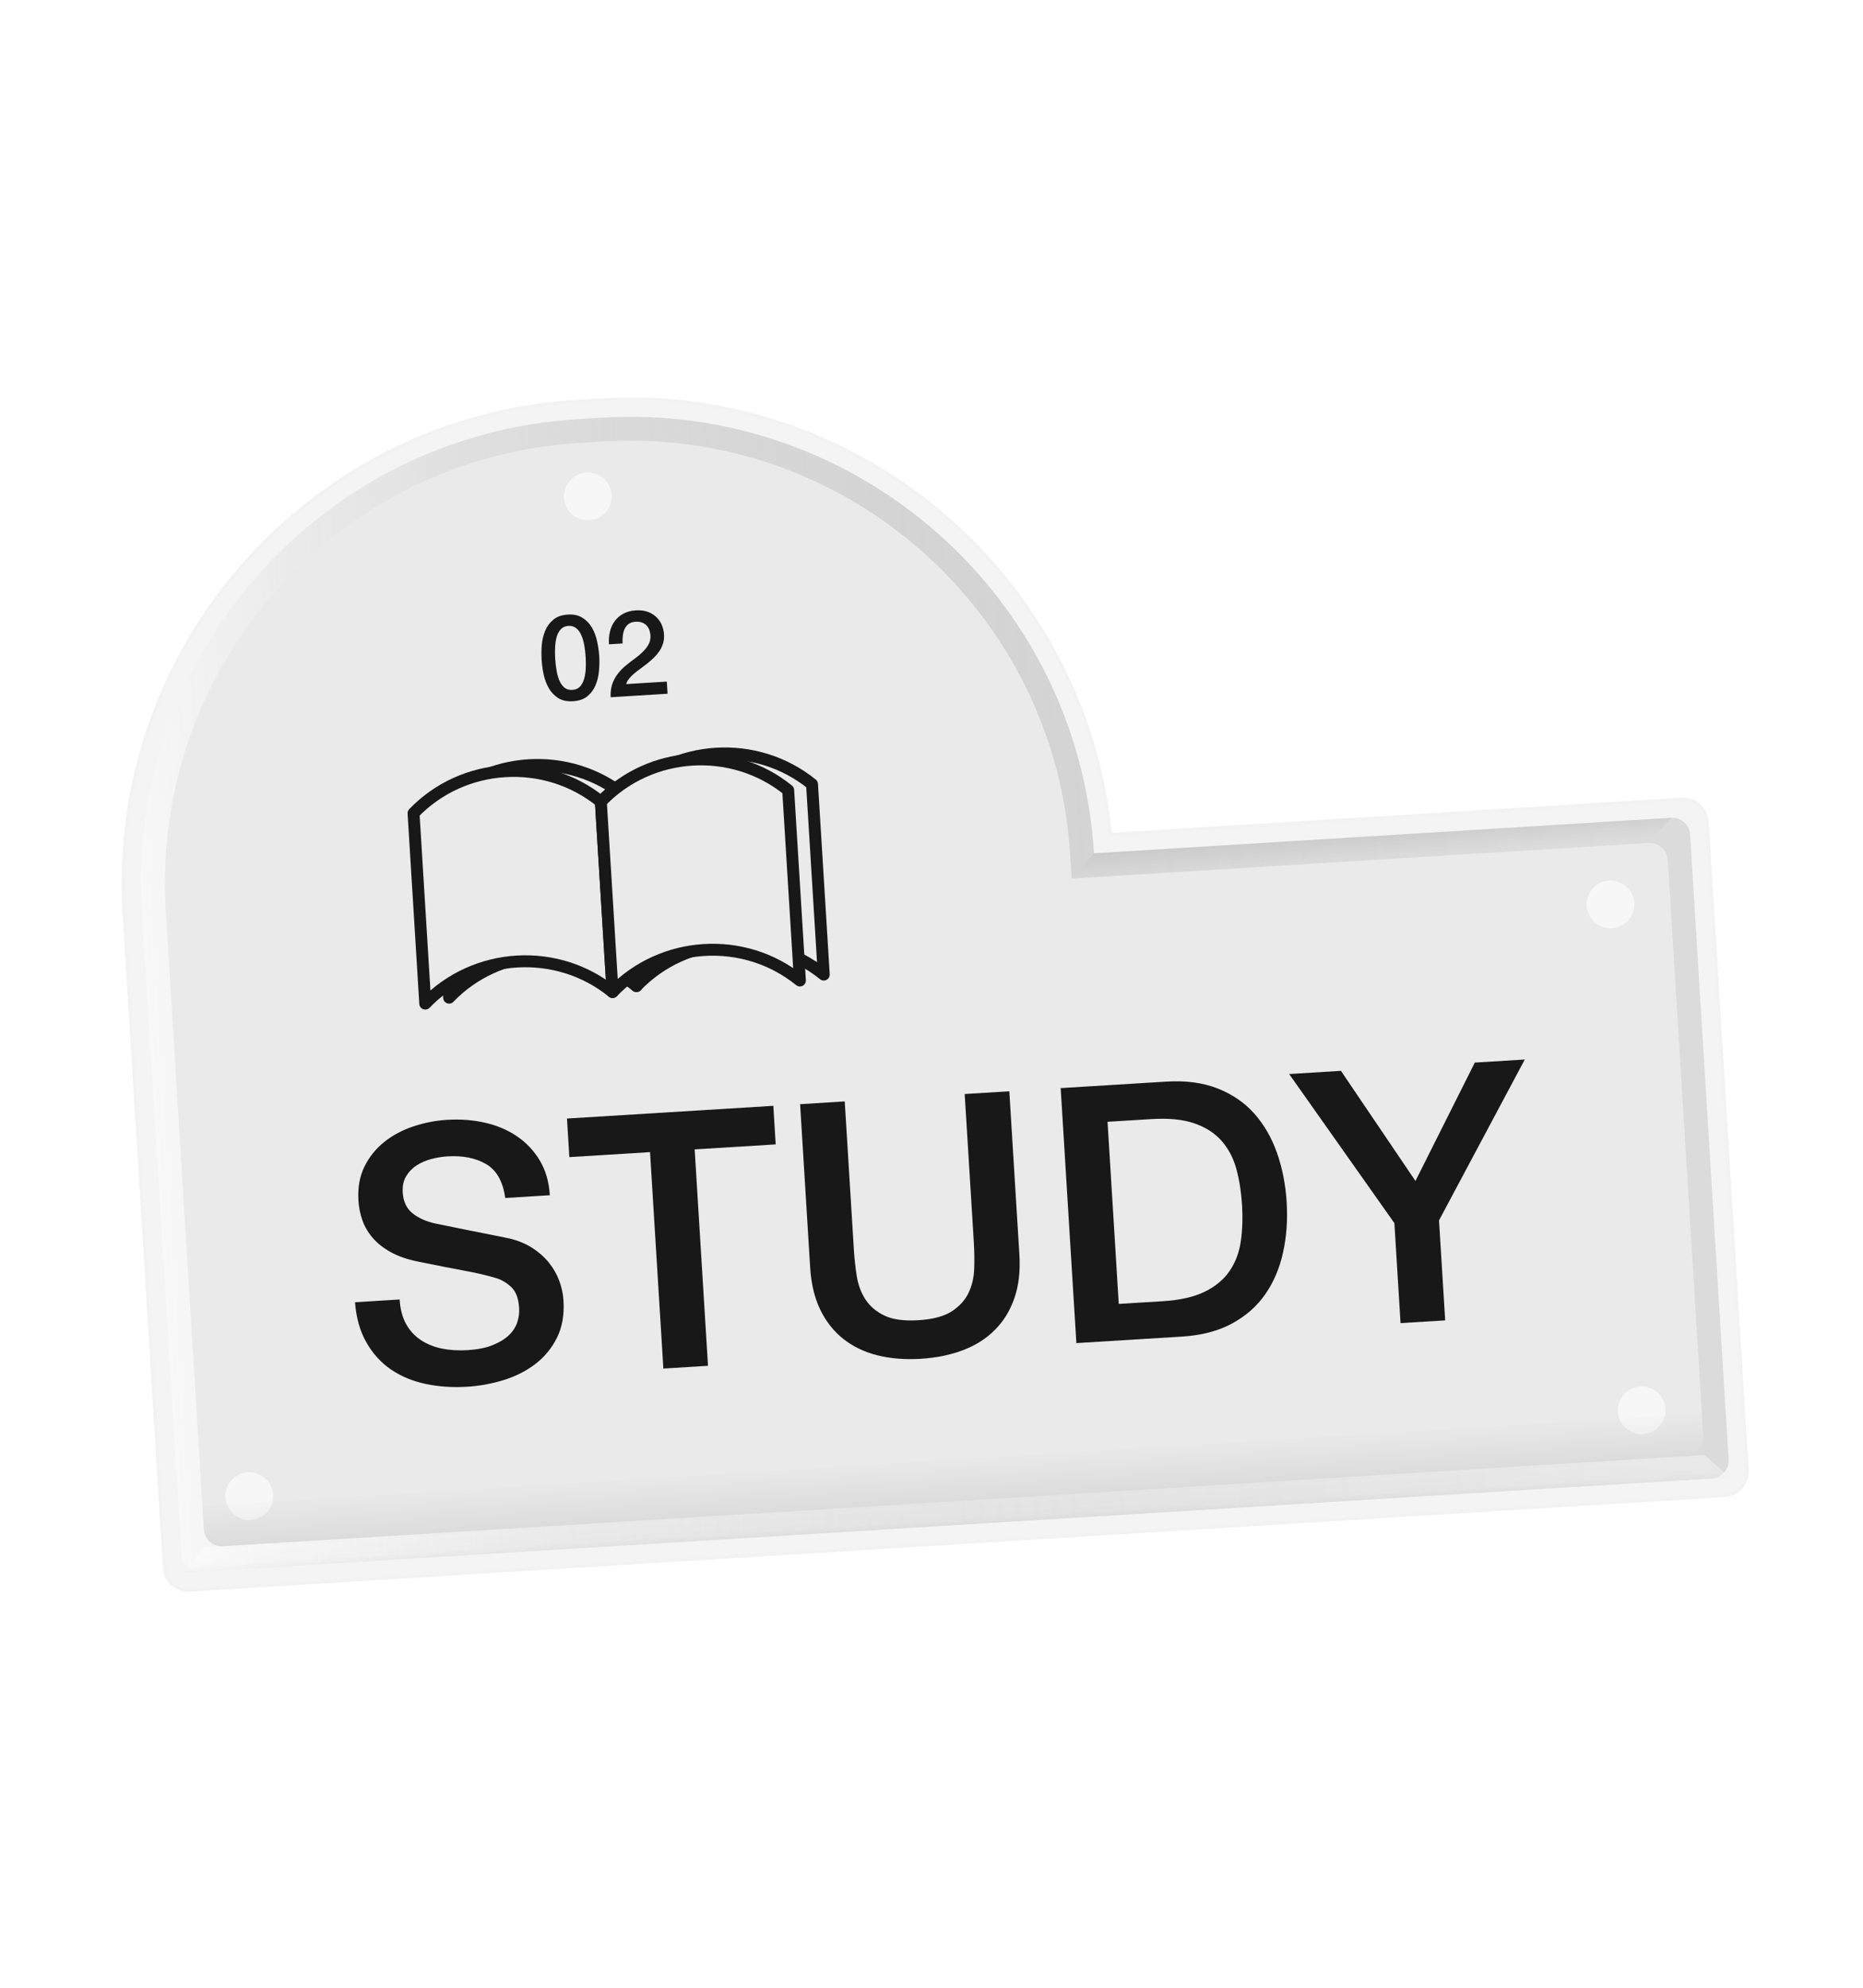 <svg width="375" height="400" viewBox="0 0 375 400" fill="none" xmlns="http://www.w3.org/2000/svg">
<g filter="url(#filter0_d_127_4357)">
<path d="M33.095 285.497L24.977 153.747C21.676 100.16 62.43 54.055 116.016 50.753L120.807 50.458C173.1 47.236 218.421 86.187 223.519 137.907L338.561 130.819C341.208 130.656 343.484 132.668 343.647 135.315L351.69 265.867C351.854 268.514 349.842 270.79 347.195 270.954L38.181 289.992C35.534 290.156 33.258 288.144 33.095 285.497Z" fill="#F4F4F4" stroke="#F2F2F2" stroke-width="0.6" stroke-miterlimit="10"/>
<path d="M220.207 141.718C217.028 90.12 172.626 50.872 121.028 54.051L116.237 54.346C64.639 57.525 25.391 101.927 28.57 153.525L36.54 282.88C36.663 284.868 38.367 286.374 40.355 286.252L344.578 267.508C346.566 267.385 348.072 265.682 347.95 263.693L340.201 137.932C340.079 135.944 338.375 134.438 336.387 134.56L220.207 141.718Z" fill="url(#paint0_linear_127_4357)"/>
<path d="M43.431 277.646L35.757 153.082C32.823 105.461 69.058 64.467 116.68 61.533L121.471 61.238C169.093 58.303 210.087 94.539 213.021 142.161L213.39 148.15C213.43 148.808 214.002 149.314 214.661 149.273L332.039 142.042C332.697 142.001 333.27 142.507 333.31 143.166L340.468 259.345C340.509 260.004 340.003 260.576 339.344 260.617L44.703 278.77C44.044 278.811 43.472 278.305 43.431 277.646Z" fill="#EAEAEA" stroke="#EAEAEA" stroke-width="4.8" stroke-miterlimit="10"/>
<g filter="url(#filter1_dd_127_4357)">
<path d="M56.691 261.4L50.243 156.746C47.759 116.424 78.425 81.73 118.747 79.246L123.31 78.965C163.632 76.481 198.325 107.147 200.809 147.469L201.969 166.29C202.007 166.917 202.552 167.399 203.18 167.36L316.104 160.403L321.322 245.096L56.691 261.4Z" fill="#EAEAEA"/>
</g>
<g filter="url(#filter2_ddf_127_4357)">
<path d="M77.992 226.252C78.113 228.216 78.552 229.872 79.308 231.22C80.065 232.568 81.069 233.648 82.321 234.461C83.574 235.273 84.991 235.835 86.573 236.147C88.155 236.458 89.857 236.557 91.677 236.445C93.641 236.324 95.304 235.993 96.665 235.453C98.027 234.912 99.117 234.256 99.935 233.484C100.753 232.712 101.325 231.847 101.65 230.89C101.976 229.932 102.109 228.974 102.05 228.015C101.929 226.051 101.397 224.629 100.453 223.75C99.509 222.87 98.498 222.271 97.421 221.953C95.559 221.394 93.4 220.89 90.944 220.44C88.487 219.99 85.457 219.396 81.853 218.656C79.613 218.217 77.734 217.575 76.216 216.731C74.697 215.887 73.471 214.916 72.537 213.82C71.604 212.723 70.918 211.539 70.479 210.267C70.04 208.996 69.779 207.69 69.697 206.348C69.537 203.761 69.938 201.488 70.9 199.529C71.861 197.57 73.19 195.914 74.885 194.559C76.581 193.204 78.537 192.158 80.752 191.42C82.966 190.682 85.224 190.243 87.523 190.101C90.206 189.936 92.755 190.127 95.169 190.676C97.583 191.225 99.732 192.138 101.614 193.417C103.496 194.695 105.027 196.32 106.206 198.292C107.386 200.263 108.058 202.59 108.223 205.273L99.24 205.826C98.797 202.535 97.528 200.269 95.431 199.028C93.335 197.786 90.73 197.261 87.616 197.453C86.562 197.518 85.49 197.692 84.402 197.976C83.313 198.259 82.329 198.681 81.45 199.24C80.57 199.799 79.858 200.528 79.312 201.427C78.766 202.327 78.534 203.423 78.613 204.717C78.725 206.537 79.376 207.928 80.566 208.888C81.755 209.849 83.276 210.537 85.129 210.952C85.324 210.988 86.091 211.145 87.43 211.423C88.77 211.701 90.267 212.006 91.923 212.337C93.579 212.667 95.197 212.988 96.779 213.3C98.362 213.611 99.494 213.842 100.176 213.992C101.886 214.416 103.391 215.044 104.693 215.878C105.995 216.712 107.101 217.689 108.012 218.811C108.922 219.934 109.623 221.153 110.113 222.469C110.602 223.786 110.889 225.114 110.971 226.456C111.148 229.33 110.713 231.822 109.664 233.93C108.616 236.039 107.174 237.799 105.337 239.211C103.5 240.622 101.379 241.703 98.972 242.452C96.566 243.201 94.093 243.654 91.554 243.811C88.631 243.991 85.854 243.801 83.223 243.242C80.592 242.683 78.272 241.72 76.264 240.353C74.256 238.985 72.606 237.175 71.313 234.923C70.02 232.67 69.252 229.964 69.009 226.805L77.992 226.252Z" fill="#EAEAEA"/>
<path d="M111.673 189.839L153.21 187.28L153.688 195.041L137.375 196.047L140.058 239.596L131.075 240.149L128.392 196.6L112.151 197.601L111.673 189.839Z" fill="#EAEAEA"/>
<path d="M158.6 186.948L167.583 186.395L169.425 216.29C169.531 218.015 169.723 219.758 170 221.521C170.276 223.283 170.854 224.846 171.731 226.211C172.609 227.576 173.878 228.664 175.539 229.475C177.2 230.286 179.492 230.602 182.414 230.422C185.337 230.242 187.573 229.647 189.121 228.638C190.67 227.629 191.796 226.393 192.5 224.931C193.203 223.469 193.584 221.847 193.643 220.064C193.701 218.281 193.677 216.527 193.571 214.802L191.729 184.907L200.712 184.354L202.736 217.195C202.939 220.501 202.613 223.407 201.758 225.912C200.902 228.417 199.603 230.553 197.86 232.32C196.118 234.086 193.978 235.456 191.441 236.43C188.904 237.404 186.055 237.989 182.893 238.183C179.731 238.378 176.831 238.148 174.194 237.493C171.556 236.838 169.265 235.741 167.318 234.202C165.372 232.662 163.82 230.702 162.664 228.321C161.507 225.939 160.827 223.096 160.623 219.79L158.6 186.948Z" fill="#EAEAEA"/>
<path d="M211.048 183.717L232.32 182.406C236.249 182.164 239.692 182.625 242.649 183.79C245.606 184.954 248.066 186.642 250.03 188.853C251.994 191.065 253.515 193.7 254.593 196.76C255.671 199.819 256.319 203.122 256.538 206.667C256.756 210.212 256.518 213.569 255.824 216.738C255.129 219.907 253.943 222.709 252.266 225.145C250.589 227.58 248.354 229.557 245.562 231.076C242.77 232.595 239.41 233.475 235.481 233.717L214.21 235.028L211.048 183.717ZM222.741 227.144L231.58 226.599C235.078 226.384 237.912 225.74 240.082 224.669C242.252 223.597 243.921 222.196 245.089 220.465C246.256 218.734 246.999 216.741 247.317 214.485C247.635 212.229 247.714 209.807 247.555 207.22C247.396 204.633 247.02 202.24 246.427 200.04C245.835 197.84 244.853 195.953 243.482 194.379C242.11 192.804 240.282 191.618 237.996 190.821C235.711 190.024 232.82 189.733 229.322 189.949L220.483 190.493L222.741 227.144Z" fill="#EAEAEA"/>
<path d="M278.222 210.885L257.041 180.883L267.461 180.241L282.461 202.401L294.41 178.581L304.471 177.961L287.205 210.332L288.445 230.454L279.462 231.007L278.222 210.885Z" fill="#EAEAEA"/>
</g>
<g filter="url(#filter3_dd_127_4357)">
<path d="M78.99 226.19C79.112 228.154 79.55 229.81 80.306 231.159C81.063 232.507 82.067 233.587 83.32 234.399C84.572 235.212 85.989 235.774 87.571 236.085C89.153 236.396 90.855 236.496 92.675 236.384C94.639 236.263 96.302 235.932 97.664 235.391C99.025 234.85 100.115 234.194 100.933 233.422C101.751 232.651 102.323 231.786 102.648 230.828C102.974 229.87 103.107 228.912 103.048 227.954C102.927 225.99 102.395 224.568 101.451 223.688C100.507 222.808 99.496 222.21 98.419 221.891C96.557 221.333 94.398 220.828 91.942 220.379C89.485 219.929 86.455 219.334 82.851 218.594C80.611 218.155 78.732 217.513 77.214 216.669C75.695 215.825 74.469 214.855 73.536 213.758C72.602 212.661 71.916 211.477 71.477 210.206C71.038 208.934 70.777 207.628 70.695 206.287C70.535 203.699 70.936 201.426 71.898 199.468C72.859 197.509 74.188 195.852 75.884 194.497C77.579 193.142 79.535 192.096 81.75 191.358C83.965 190.621 86.222 190.181 88.521 190.04C91.204 189.874 93.753 190.066 96.167 190.614C98.582 191.163 100.73 192.077 102.612 193.355C104.494 194.634 106.025 196.259 107.204 198.23C108.384 200.201 109.056 202.528 109.222 205.211L100.239 205.765C99.795 202.474 98.526 200.208 96.429 198.966C94.333 197.725 91.728 197.2 88.614 197.392C87.56 197.457 86.488 197.631 85.4 197.914C84.311 198.198 83.327 198.619 82.448 199.178C81.569 199.737 80.856 200.467 80.31 201.366C79.765 202.265 79.532 203.362 79.611 204.655C79.724 206.476 80.374 207.866 81.564 208.827C82.753 209.788 84.274 210.475 86.127 210.89C86.322 210.926 87.089 211.083 88.428 211.362C89.768 211.64 91.266 211.944 92.921 212.275C94.577 212.606 96.195 212.927 97.778 213.238C99.36 213.55 100.492 213.78 101.175 213.931C102.884 214.354 104.389 214.983 105.691 215.816C106.993 216.65 108.099 217.628 109.01 218.75C109.92 219.872 110.621 221.091 111.111 222.408C111.601 223.724 111.887 225.053 111.969 226.394C112.147 229.269 111.711 231.76 110.663 233.869C109.614 235.977 108.172 237.737 106.335 239.149C104.498 240.561 102.377 241.641 99.97 242.391C97.564 243.14 95.091 243.593 92.552 243.749C89.629 243.929 86.853 243.74 84.221 243.181C81.59 242.621 79.27 241.658 77.262 240.291C75.254 238.924 73.604 237.114 72.311 234.861C71.018 232.608 70.25 229.903 70.007 226.744L78.99 226.19Z" fill="#181818"/>
<path d="M112.671 189.778L154.208 187.219L154.686 194.98L138.373 195.985L141.057 239.534L132.074 240.088L129.39 196.538L113.149 197.539L112.671 189.778Z" fill="#181818"/>
<path d="M159.598 186.887L168.581 186.333L170.423 216.229C170.529 217.953 170.721 219.697 170.998 221.459C171.275 223.221 171.852 224.785 172.729 226.15C173.607 227.514 174.876 228.602 176.537 229.414C178.198 230.225 180.49 230.541 183.413 230.361C186.335 230.18 188.571 229.586 190.12 228.577C191.668 227.568 192.795 226.332 193.498 224.87C194.201 223.408 194.582 221.785 194.641 220.002C194.699 218.219 194.675 216.466 194.569 214.741L192.727 184.846L201.71 184.292L203.734 217.134C203.937 220.44 203.611 223.345 202.756 225.85C201.9 228.356 200.601 230.492 198.858 232.258C197.116 234.025 194.976 235.395 192.439 236.369C189.902 237.343 187.053 237.927 183.891 238.122C180.729 238.317 177.829 238.087 175.192 237.431C172.555 236.776 170.263 235.679 168.316 234.14C166.37 232.601 164.819 230.64 163.662 228.259C162.505 225.878 161.825 223.034 161.621 219.728L159.598 186.887Z" fill="#181818"/>
<path d="M212.047 183.655L233.318 182.345C237.247 182.103 240.69 182.564 243.647 183.728C246.604 184.892 249.065 186.58 251.028 188.792C252.992 191.003 254.513 193.639 255.591 196.698C256.669 199.758 257.318 203.06 257.536 206.605C257.754 210.151 257.516 213.508 256.822 216.676C256.128 219.845 254.942 222.647 253.264 225.083C251.587 227.519 249.352 229.496 246.56 231.014C243.768 232.533 240.408 233.413 236.48 233.655L215.208 234.966L212.047 183.655ZM223.739 227.082L232.579 226.538C236.076 226.322 238.91 225.679 241.08 224.607C243.25 223.536 244.919 222.135 246.087 220.404C247.255 218.672 247.997 216.679 248.315 214.423C248.633 212.167 248.712 209.746 248.553 207.159C248.394 204.572 248.018 202.178 247.425 199.979C246.833 197.779 245.851 195.892 244.48 194.317C243.108 192.742 241.28 191.557 238.994 190.76C236.709 189.963 233.818 189.672 230.32 189.887L221.481 190.432L223.739 227.082Z" fill="#181818"/>
<path d="M279.22 210.824L258.039 180.822L268.46 180.18L283.459 202.339L295.409 178.519L305.469 177.899L288.203 210.27L289.443 230.392L280.46 230.946L279.22 210.824Z" fill="#181818"/>
</g>
<g filter="url(#filter4_d_127_4357)">
<path d="M52.866 274.66C55.512 274.497 57.524 272.22 57.361 269.574C57.198 266.928 54.921 264.916 52.275 265.079C49.629 265.242 47.617 267.519 47.78 270.165C47.943 272.811 50.22 274.823 52.866 274.66Z" fill="#F7F7F7"/>
</g>
<g filter="url(#filter5_d_127_4357)">
<path d="M333.134 257.393C335.78 257.23 337.793 254.952 337.63 252.307C337.467 249.661 335.19 247.648 332.544 247.811C329.898 247.974 327.885 250.251 328.048 252.897C328.211 255.543 330.488 257.556 333.134 257.393Z" fill="#F7F7F7"/>
</g>
<g filter="url(#filter6_d_127_4357)">
<path d="M326.862 155.585C329.508 155.422 331.52 153.145 331.357 150.499C331.194 147.853 328.917 145.841 326.271 146.004C323.625 146.167 321.613 148.444 321.776 151.09C321.939 153.736 324.216 155.749 326.862 155.585Z" fill="#F7F7F7"/>
</g>
<g filter="url(#filter7_d_127_4357)">
<path d="M121.024 73.488C123.669 73.325 125.682 71.048 125.519 68.402C125.356 65.756 123.079 63.743 120.433 63.906C117.787 64.069 115.774 66.346 115.937 68.992C116.1 71.638 118.378 73.651 121.024 73.488Z" fill="#F7F7F7"/>
</g>
<g filter="url(#filter8_d_127_4357)">
<path d="M125.712 167.236C114.518 158.149 98.005 159.166 88.001 169.56L85.641 131.256C95.635 120.863 112.147 119.846 123.352 128.932L125.712 167.236Z" fill="#EAEAEA" stroke="#181818" stroke-width="2.4" stroke-linejoin="round"/>
<path d="M163.412 164.913C152.218 155.826 135.705 156.844 125.701 167.237L123.341 128.933C133.335 118.54 149.848 117.523 161.052 126.609L163.412 164.913Z" fill="#EAEAEA" stroke="#181818" stroke-width="2.4" stroke-linejoin="round"/>
</g>
<g filter="url(#filter9_d_127_4357)">
<path d="M125.712 167.236C114.518 158.149 98.005 159.166 88.001 169.56L85.641 131.256C95.635 120.863 112.147 119.846 123.352 128.932L125.712 167.236Z" fill="#EAEAEA" stroke="#181818" stroke-width="2.4" stroke-linejoin="round"/>
<path d="M163.412 164.913C152.218 155.826 135.705 156.844 125.701 167.237L123.341 128.933C133.335 118.54 149.848 117.523 161.052 126.609L163.412 164.913Z" fill="#EAEAEA" stroke="#181818" stroke-width="2.4" stroke-linejoin="round"/>
</g>
<path d="M348.171 267.287L343.085 262.791L41.257 281.387L36.762 286.473L348.171 267.287Z" fill="url(#paint1_linear_127_4357)"/>
<path d="M220.207 141.718L215.711 146.804L331.891 139.646L336.387 134.56L220.207 141.718Z" fill="url(#paint2_linear_127_4357)"/>
<path d="M342.864 259.198L342.568 254.407L40.741 273.003L41.036 277.794C41.158 279.782 42.862 281.288 44.85 281.166L339.492 263.012C341.48 262.89 342.986 261.186 342.864 259.198Z" fill="url(#paint3_linear_127_4357)"/>
<path d="M114.282 93.672C115.48 93.598 116.471 93.817 117.256 94.33C118.056 94.826 118.691 95.492 119.159 96.329C119.642 97.149 119.987 98.065 120.194 99.078C120.417 100.091 120.558 101.076 120.617 102.034C120.676 102.992 120.657 103.987 120.56 105.019C120.479 106.05 120.25 107.01 119.872 107.899C119.509 108.771 118.961 109.51 118.229 110.116C117.512 110.705 116.555 111.037 115.357 111.111C114.159 111.184 113.16 110.973 112.36 110.478C111.575 109.965 110.941 109.299 110.458 108.479C109.989 107.642 109.644 106.718 109.421 105.705C109.214 104.692 109.082 103.706 109.023 102.748C108.964 101.79 108.974 100.796 109.055 99.765C109.152 98.733 109.382 97.781 109.745 96.909C110.123 96.02 110.67 95.281 111.388 94.692C112.12 94.085 113.085 93.746 114.282 93.672ZM115.217 108.835C115.807 108.799 116.292 108.6 116.671 108.24C117.048 107.864 117.331 107.382 117.519 106.793C117.723 106.188 117.848 105.491 117.896 104.702C117.943 103.914 117.94 103.081 117.886 102.202C117.832 101.324 117.733 100.504 117.59 99.744C117.446 98.967 117.236 98.291 116.96 97.715C116.7 97.138 116.36 96.694 115.94 96.383C115.519 96.056 115.013 95.911 114.423 95.947C113.816 95.985 113.323 96.191 112.946 96.567C112.583 96.926 112.3 97.409 112.097 98.014C111.91 98.619 111.793 99.316 111.745 100.104C111.696 100.876 111.699 101.702 111.753 102.58C111.807 103.458 111.907 104.286 112.051 105.062C112.195 105.839 112.397 106.516 112.657 107.093C112.932 107.653 113.272 108.097 113.676 108.425C114.096 108.736 114.61 108.872 115.217 108.835ZM134.372 109.602L122.922 110.308C122.852 108.918 123.113 107.683 123.703 106.605C124.294 105.526 125.133 104.569 126.22 103.733C126.738 103.3 127.281 102.882 127.85 102.478C128.417 102.058 128.935 101.618 129.403 101.156C129.872 100.694 130.25 100.206 130.539 99.691C130.827 99.161 130.959 98.567 130.935 97.912C130.916 97.608 130.856 97.291 130.756 96.961C130.67 96.614 130.515 96.302 130.289 96.028C130.063 95.737 129.76 95.507 129.381 95.338C129.001 95.153 128.516 95.079 127.925 95.115C127.382 95.149 126.934 95.289 126.58 95.535C126.242 95.764 125.972 96.077 125.772 96.474C125.587 96.855 125.455 97.303 125.374 97.821C125.31 98.338 125.288 98.893 125.309 99.485L122.578 99.653C122.521 98.727 122.588 97.865 122.779 97.068C122.986 96.253 123.318 95.543 123.778 94.938C124.238 94.333 124.809 93.849 125.492 93.486C126.19 93.106 127.01 92.888 127.952 92.829C128.974 92.766 129.839 92.882 130.546 93.175C131.254 93.468 131.831 93.857 132.278 94.342C132.74 94.827 133.078 95.367 133.291 95.963C133.503 96.543 133.626 97.105 133.659 97.648C133.701 98.318 133.634 98.932 133.46 99.487C133.286 100.043 133.038 100.563 132.715 101.048C132.391 101.517 132.017 101.957 131.594 102.368C131.17 102.778 130.729 103.166 130.271 103.531C129.812 103.896 129.353 104.245 128.893 104.578C128.432 104.911 128.004 105.242 127.607 105.571C127.227 105.899 126.895 106.24 126.612 106.594C126.329 106.932 126.142 107.288 126.053 107.662L134.221 107.159L134.372 109.602Z" fill="#181818"/>
</g>
<defs>
<filter id="filter0_d_127_4357" x="-54.51" y="0.972" width="485.51" height="398.33" filterUnits="userSpaceOnUse" color-interpolation-filters="sRGB">
<feFlood flood-opacity="0" result="BackgroundImageFix"/>
<feColorMatrix in="SourceAlpha" type="matrix" values="0 0 0 0 0 0 0 0 0 0 0 0 0 0 0 0 0 0 127 0" result="hardAlpha"/>
<feOffset dy="30"/>
<feGaussianBlur stdDeviation="39.5"/>
<feComposite in2="hardAlpha" operator="out"/>
<feColorMatrix type="matrix" values="0 0 0 0 0.03 0 0 0 0 0.521 0 0 0 0 0.168 0 0 0 0.38 0"/>
<feBlend mode="normal" in2="BackgroundImageFix" result="effect1_dropShadow_127_4357"/>
<feBlend mode="normal" in="SourceGraphic" in2="effect1_dropShadow_127_4357" result="shape"/>
</filter>
<filter id="filter1_dd_127_4357" x="44.388" y="74.062" width="282.648" height="193.051" filterUnits="userSpaceOnUse" color-interpolation-filters="sRGB">
<feFlood flood-opacity="0" result="BackgroundImageFix"/>
<feColorMatrix in="SourceAlpha" type="matrix" values="0 0 0 0 0 0 0 0 0 0 0 0 0 0 0 0 0 0 127 0" result="hardAlpha"/>
<feOffset dx="2.857" dy="-1.905"/>
<feGaussianBlur stdDeviation="1.429"/>
<feColorMatrix type="matrix" values="0 0 0 0 1 0 0 0 0 1 0 0 0 0 1 0 0 0 0.5 0"/>
<feBlend mode="normal" in2="BackgroundImageFix" result="effect1_dropShadow_127_4357"/>
<feColorMatrix in="SourceAlpha" type="matrix" values="0 0 0 0 0 0 0 0 0 0 0 0 0 0 0 0 0 0 127 0" result="hardAlpha"/>
<feOffset dx="-1.905" dy="1.905"/>
<feGaussianBlur stdDeviation="1.905"/>
<feComposite in2="hardAlpha" operator="out"/>
<feColorMatrix type="matrix" values="0 0 0 0 0 0 0 0 0 0 0 0 0 0 0 0 0 0 0.12 0"/>
<feBlend mode="normal" in2="effect1_dropShadow_127_4357" result="effect2_dropShadow_127_4357"/>
<feBlend mode="normal" in="SourceGraphic" in2="effect2_dropShadow_127_4357" result="shape"/>
</filter>
<filter id="filter2_ddf_127_4357" x="63.191" y="172.143" width="247.098" height="79.007" filterUnits="userSpaceOnUse" color-interpolation-filters="sRGB">
<feFlood flood-opacity="0" result="BackgroundImageFix"/>
<feColorMatrix in="SourceAlpha" type="matrix" values="0 0 0 0 0 0 0 0 0 0 0 0 0 0 0 0 0 0 127 0" result="hardAlpha"/>
<feOffset dx="2.909" dy="-2.909"/>
<feGaussianBlur stdDeviation="1.455"/>
<feColorMatrix type="matrix" values="0 0 0 0 1 0 0 0 0 1 0 0 0 0 1 0 0 0 1 0"/>
<feBlend mode="normal" in2="BackgroundImageFix" result="effect1_dropShadow_127_4357"/>
<feColorMatrix in="SourceAlpha" type="matrix" values="0 0 0 0 0 0 0 0 0 0 0 0 0 0 0 0 0 0 127 0" result="hardAlpha"/>
<feOffset dx="-1.455" dy="2.909"/>
<feGaussianBlur stdDeviation="2.182"/>
<feComposite in2="hardAlpha" operator="out"/>
<feColorMatrix type="matrix" values="0 0 0 0 0 0 0 0 0 0 0 0 0 0 0 0 0 0 0.25 0"/>
<feBlend mode="normal" in2="effect1_dropShadow_127_4357" result="effect2_dropShadow_127_4357"/>
<feBlend mode="normal" in="SourceGraphic" in2="effect2_dropShadow_127_4357" result="shape"/>
<feGaussianBlur stdDeviation="1.455" result="effect3_foregroundBlur_127_4357"/>
</filter>
<filter id="filter3_dd_127_4357" x="64.189" y="176.445" width="247.098" height="74.643" filterUnits="userSpaceOnUse" color-interpolation-filters="sRGB">
<feFlood flood-opacity="0" result="BackgroundImageFix"/>
<feColorMatrix in="SourceAlpha" type="matrix" values="0 0 0 0 0 0 0 0 0 0 0 0 0 0 0 0 0 0 127 0" result="hardAlpha"/>
<feOffset dx="2.909" dy="2.4"/>
<feGaussianBlur stdDeviation="1.455"/>
<feColorMatrix type="matrix" values="0 0 0 0 1 0 0 0 0 1 0 0 0 0 1 0 0 0 1 0"/>
<feBlend mode="normal" in2="BackgroundImageFix" result="effect1_dropShadow_127_4357"/>
<feColorMatrix in="SourceAlpha" type="matrix" values="0 0 0 0 0 0 0 0 0 0 0 0 0 0 0 0 0 0 127 0" result="hardAlpha"/>
<feOffset dx="-1.455" dy="2.909"/>
<feGaussianBlur stdDeviation="2.182"/>
<feComposite in2="hardAlpha" operator="out"/>
<feColorMatrix type="matrix" values="0 0 0 0 0 0 0 0 0 0 0 0 0 0 0 0 0 0 0.25 0"/>
<feBlend mode="normal" in2="effect1_dropShadow_127_4357" result="effect2_dropShadow_127_4357"/>
<feBlend mode="normal" in="SourceGraphic" in2="effect2_dropShadow_127_4357" result="shape"/>
</filter>
<filter id="filter4_d_127_4357" x="42.97" y="263.869" width="14.4" height="14.4" filterUnits="userSpaceOnUse" color-interpolation-filters="sRGB">
<feFlood flood-opacity="0" result="BackgroundImageFix"/>
<feColorMatrix in="SourceAlpha" type="matrix" values="0 0 0 0 0 0 0 0 0 0 0 0 0 0 0 0 0 0 127 0" result="hardAlpha"/>
<feOffset dx="-2.4" dy="1.2"/>
<feGaussianBlur stdDeviation="1.2"/>
<feColorMatrix type="matrix" values="0 0 0 0 0 0 0 0 0 0 0 0 0 0 0 0 0 0 0.11 0"/>
<feBlend mode="normal" in2="BackgroundImageFix" result="effect1_dropShadow_127_4357"/>
<feBlend mode="normal" in="SourceGraphic" in2="effect1_dropShadow_127_4357" result="shape"/>
</filter>
<filter id="filter5_d_127_4357" x="323.239" y="246.602" width="14.4" height="14.4" filterUnits="userSpaceOnUse" color-interpolation-filters="sRGB">
<feFlood flood-opacity="0" result="BackgroundImageFix"/>
<feColorMatrix in="SourceAlpha" type="matrix" values="0 0 0 0 0 0 0 0 0 0 0 0 0 0 0 0 0 0 127 0" result="hardAlpha"/>
<feOffset dx="-2.4" dy="1.2"/>
<feGaussianBlur stdDeviation="1.2"/>
<feColorMatrix type="matrix" values="0 0 0 0 0 0 0 0 0 0 0 0 0 0 0 0 0 0 0.11 0"/>
<feBlend mode="normal" in2="BackgroundImageFix" result="effect1_dropShadow_127_4357"/>
<feBlend mode="normal" in="SourceGraphic" in2="effect1_dropShadow_127_4357" result="shape"/>
</filter>
<filter id="filter6_d_127_4357" x="316.966" y="144.794" width="14.4" height="14.4" filterUnits="userSpaceOnUse" color-interpolation-filters="sRGB">
<feFlood flood-opacity="0" result="BackgroundImageFix"/>
<feColorMatrix in="SourceAlpha" type="matrix" values="0 0 0 0 0 0 0 0 0 0 0 0 0 0 0 0 0 0 127 0" result="hardAlpha"/>
<feOffset dx="-2.4" dy="1.2"/>
<feGaussianBlur stdDeviation="1.2"/>
<feColorMatrix type="matrix" values="0 0 0 0 0 0 0 0 0 0 0 0 0 0 0 0 0 0 0.11 0"/>
<feBlend mode="normal" in2="BackgroundImageFix" result="effect1_dropShadow_127_4357"/>
<feBlend mode="normal" in="SourceGraphic" in2="effect1_dropShadow_127_4357" result="shape"/>
</filter>
<filter id="filter7_d_127_4357" x="111.128" y="62.697" width="14.4" height="14.4" filterUnits="userSpaceOnUse" color-interpolation-filters="sRGB">
<feFlood flood-opacity="0" result="BackgroundImageFix"/>
<feColorMatrix in="SourceAlpha" type="matrix" values="0 0 0 0 0 0 0 0 0 0 0 0 0 0 0 0 0 0 127 0" result="hardAlpha"/>
<feOffset dx="-2.4" dy="1.2"/>
<feGaussianBlur stdDeviation="1.2"/>
<feColorMatrix type="matrix" values="0 0 0 0 0 0 0 0 0 0 0 0 0 0 0 0 0 0 0.11 0"/>
<feBlend mode="normal" in2="BackgroundImageFix" result="effect1_dropShadow_127_4357"/>
<feBlend mode="normal" in="SourceGraphic" in2="effect1_dropShadow_127_4357" result="shape"/>
</filter>
<filter id="filter8_d_127_4357" x="84.441" y="118.013" width="84.971" height="56.347" filterUnits="userSpaceOnUse" color-interpolation-filters="sRGB">
<feFlood flood-opacity="0" result="BackgroundImageFix"/>
<feColorMatrix in="SourceAlpha" type="matrix" values="0 0 0 0 0 0 0 0 0 0 0 0 0 0 0 0 0 0 127 0" result="hardAlpha"/>
<feOffset dx="2.4" dy="1.2"/>
<feGaussianBlur stdDeviation="1.2"/>
<feColorMatrix type="matrix" values="0 0 0 0 1 0 0 0 0 1 0 0 0 0 1 0 0 0 0.96 0"/>
<feBlend mode="normal" in2="BackgroundImageFix" result="effect1_dropShadow_127_4357"/>
<feBlend mode="normal" in="SourceGraphic" in2="effect1_dropShadow_127_4357" result="shape"/>
</filter>
<filter id="filter9_d_127_4357" x="79.641" y="119.213" width="84.971" height="56.347" filterUnits="userSpaceOnUse" color-interpolation-filters="sRGB">
<feFlood flood-opacity="0" result="BackgroundImageFix"/>
<feColorMatrix in="SourceAlpha" type="matrix" values="0 0 0 0 0 0 0 0 0 0 0 0 0 0 0 0 0 0 127 0" result="hardAlpha"/>
<feOffset dx="-2.4" dy="2.4"/>
<feGaussianBlur stdDeviation="1.2"/>
<feColorMatrix type="matrix" values="0 0 0 0 0 0 0 0 0 0 0 0 0 0 0 0 0 0 0.1 0"/>
<feBlend mode="normal" in2="BackgroundImageFix" result="effect1_dropShadow_127_4357"/>
<feBlend mode="normal" in="SourceGraphic" in2="effect1_dropShadow_127_4357" result="shape"/>
</filter>
<linearGradient id="paint0_linear_127_4357" x1="29.788" y1="173.288" x2="341.198" y2="154.101" gradientUnits="userSpaceOnUse">
<stop stop-color="white" stop-opacity="0.4"/>
<stop offset="0.27" stop-color="#A3A3A3" stop-opacity="0.29"/>
<stop offset="0.58" stop-color="#4A4A4A" stop-opacity="0.19"/>
<stop offset="0.84" stop-color="#131313" stop-opacity="0.12"/>
<stop offset="1" stop-opacity="0.1"/>
</linearGradient>
<linearGradient id="paint1_linear_127_4357" x1="192.157" y1="271.861" x2="192.684" y2="280.413" gradientUnits="userSpaceOnUse">
<stop stop-color="white" stop-opacity="0.4"/>
<stop offset="0.45" stop-color="#FAFAFA" stop-opacity="0.39"/>
<stop offset="0.61" stop-color="#E9E9E9" stop-opacity="0.37"/>
<stop offset="0.72" stop-color="#CBCBCB" stop-opacity="0.34"/>
<stop offset="0.82" stop-color="#A1A1A1" stop-opacity="0.29"/>
<stop offset="0.9" stop-color="#6A6A6A" stop-opacity="0.23"/>
<stop offset="0.97" stop-color="#282828" stop-opacity="0.15"/>
<stop offset="1" stop-opacity="0.1"/>
</linearGradient>
<linearGradient id="paint2_linear_127_4357" x1="276.211" y1="143.305" x2="275.684" y2="134.753" gradientUnits="userSpaceOnUse">
<stop stop-color="white" stop-opacity="0.09"/>
<stop offset="0.97" stop-color="#282828" stop-opacity="0.13"/>
</linearGradient>
<linearGradient id="paint3_linear_127_4357" x1="191.63" y1="263.298" x2="192.552" y2="278.269" gradientUnits="userSpaceOnUse">
<stop stop-color="#EAEAEA" stop-opacity="0.1"/>
<stop offset="1" stop-opacity="0.1"/>
</linearGradient>
</defs>
</svg>
